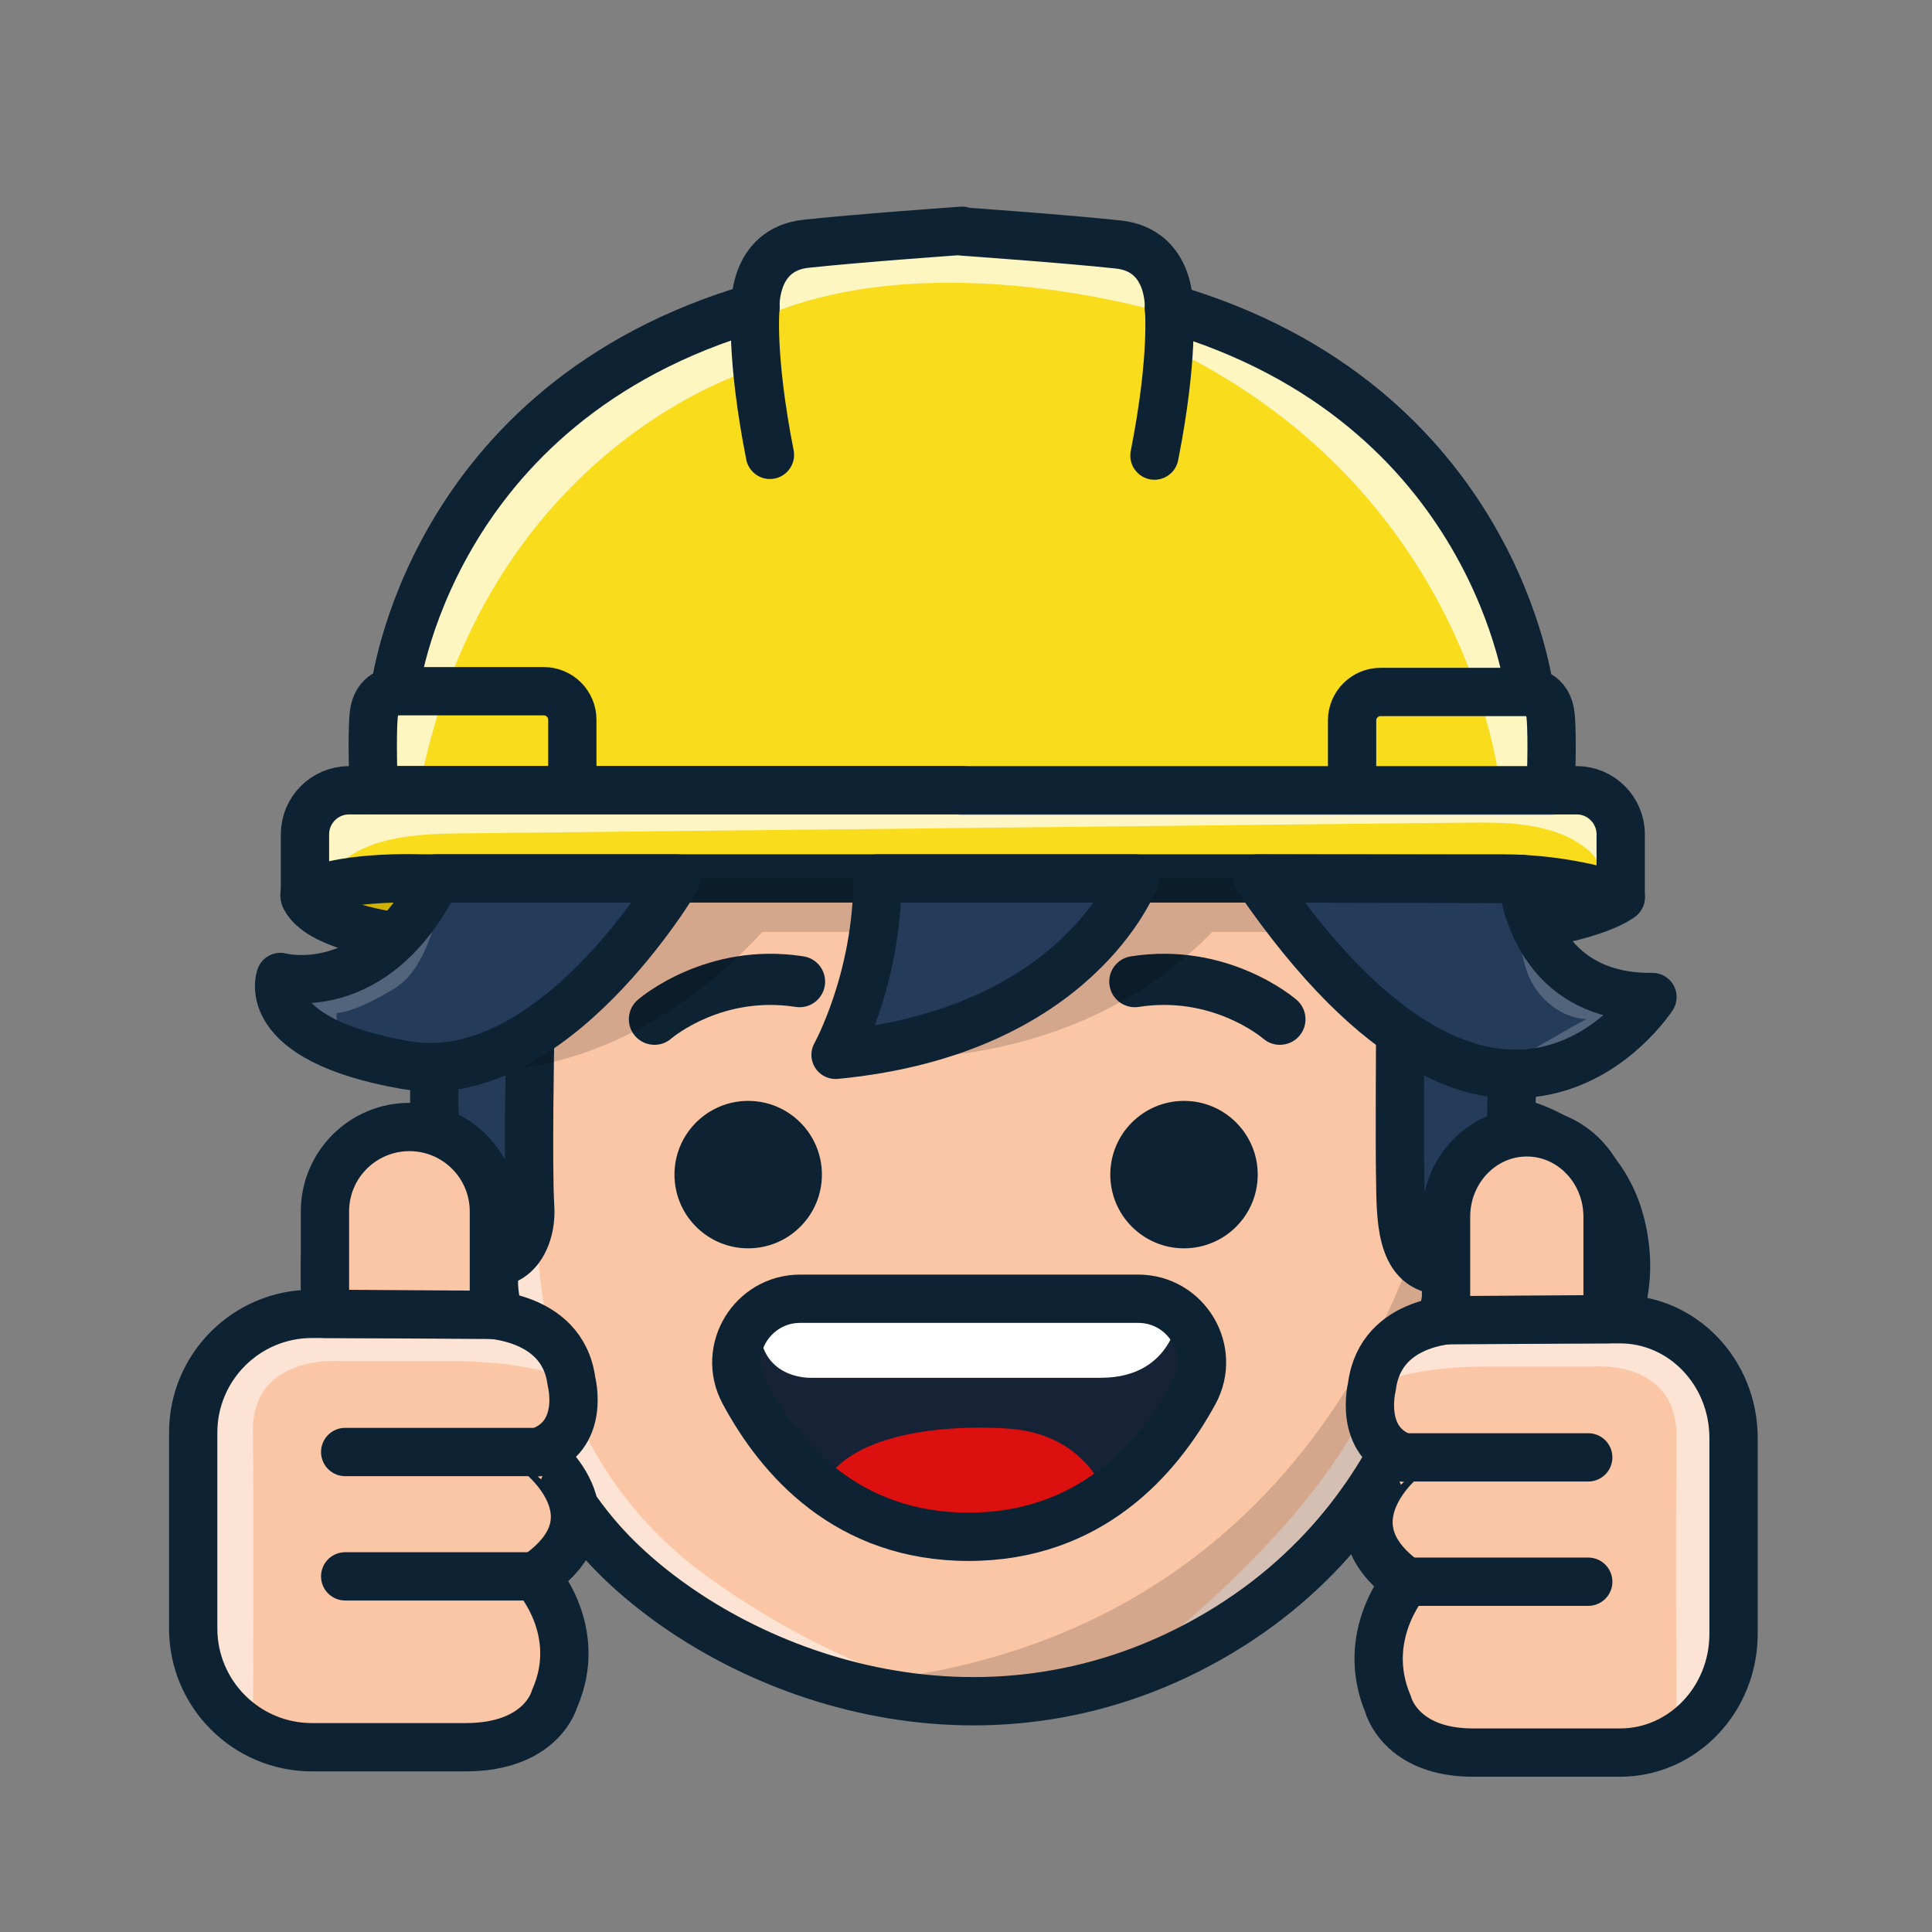 <svg width="360" height="360" viewBox="0 0 360 360" fill="none" xmlns="http://www.w3.org/2000/svg">
<rect x="0" y="0" width="360" height="360" fill="#808080" stroke="none"/>
<path d="M301.987 167.189C301.987 167.189 296.866 171.771 274.241 173.655C251.607 175.539 92.358 180.326 92.358 180.326L82.553 175.539C82.553 175.539 60.022 174.297 56.828 167.189C53.633 160.082 133.96 131.899 133.96 131.899L235.447 128.799L258.621 138.022L301.987 167.189Z" fill="#CFB300"/>
<path d="M301.987 167.189C301.987 167.189 296.866 171.771 274.241 173.655C251.607 175.539 92.358 180.326 92.358 180.326L82.553 175.539C82.553 175.539 60.022 174.297 56.828 167.189C53.633 160.082 133.96 131.899 133.96 131.899L235.447 128.799L258.621 138.022L301.987 167.189Z" stroke="#0D2232" stroke-width="9" stroke-miterlimit="10" stroke-linecap="round" stroke-linejoin="round"/>
<path d="M83.443 208.954C83.443 208.954 57.59 212.054 60.818 241.958C64.055 271.862 101.29 265.619 101.29 265.619L98.087 222.69L83.443 208.954Z" fill="#FBC6A6" stroke="#0D2232" stroke-width="9" stroke-miterlimit="10"/>
<path d="M281.776 208.954C281.776 208.954 301.447 212.191 302.928 234.011C304.41 255.831 280.14 275.108 261.155 267.486C242.169 259.865 256.179 227.272 256.179 227.272L281.776 208.954Z" fill="#FBC6A6" stroke="#0D2232" stroke-width="9" stroke-miterlimit="10"/>
<path opacity="0.4" d="M280.029 221.885C280.029 221.885 290.246 227.297 285.887 239.064C279.79 255.549 267.364 250.976 267.364 250.976L271.132 230.5L280.029 221.885Z" fill="black"/>
<path opacity="0.4" d="M79.692 221.885C79.692 221.885 69.476 227.297 73.835 239.064C79.932 255.549 92.358 250.976 92.358 250.976L88.59 230.5L79.692 221.885Z" fill="black"/>
<path d="M270.104 212.182V236.734C270.104 236.734 269.881 240.99 268.323 247.576C264.829 262.34 254.63 288.818 225.196 305.397C221.009 307.752 216.796 309.713 212.574 311.306C200.311 315.939 188.03 317.506 176.324 316.855C151.104 315.451 128.616 303.745 115.008 290.308C92.914 268.488 91.57 235.227 91.57 235.227V188.744L117.706 157.221L251.941 158.84L268.485 178.236L270.104 212.182Z" fill="#FBC6A6"/>
<path opacity="0.5" d="M131.81 293.769C149.211 306.323 165.525 312.737 178.045 316.008C152.825 314.604 130.337 302.897 116.73 289.461C94.635 267.641 93.291 234.38 93.291 234.38V226.159L100.536 220.49C100.536 220.49 94.096 266.553 131.81 293.769Z" fill="white"/>
<path opacity="0.5" d="M265.753 247.576C262.26 262.34 252.06 288.818 222.627 305.398C218.44 307.753 214.226 309.714 210.004 311.306C224.982 299.634 249.363 278.114 256.839 256.722C259.382 249.486 262.482 247.028 265.753 247.576Z" fill="white"/>
<path d="M301.986 167.19C301.986 167.19 292.558 163.687 279.892 163.687C267.227 163.687 78.784 163.687 78.784 163.687C78.784 163.687 61.674 163.01 56.827 167.19V155.474C56.827 150.936 60.51 147.253 65.048 147.253H293.774C298.312 147.253 301.995 150.936 301.995 155.474V167.19H301.986Z" fill="#F9DC1B"/>
<path d="M288.944 147.254C288.944 147.348 288.944 147.391 288.944 147.391H179.295V147.254H69.638C69.638 147.254 69.638 147.228 69.638 147.185C69.604 146.286 69.253 137.346 69.638 133.252C70.041 128.936 73.543 128.808 73.543 128.808C73.543 128.808 79.606 75.062 140.759 57.284C140.759 57.284 140.219 46.503 150.187 45.432C160.155 44.353 179.287 43.009 179.287 43.009V43.146C179.287 43.146 198.409 44.49 208.377 45.569C218.345 46.648 217.806 57.421 217.806 57.421C278.958 75.199 285.022 128.945 285.022 128.945C285.022 128.945 288.524 129.082 288.927 133.389C289.312 137.388 288.995 146.063 288.944 147.254Z" fill="#F9DC1B"/>
<path opacity="0.73" d="M288.944 147.253H279.627C279.627 147.253 274.908 92.292 217.934 64.811L217.9 58.594C217.9 58.594 173.224 44.601 140.665 59.691L141.076 68.588C141.076 68.588 90.508 82.59 78.116 146.979L69.647 147.176C69.613 146.277 69.262 137.337 69.647 133.243C70.049 128.927 73.552 128.799 73.552 128.799C73.552 128.799 79.615 75.054 140.768 57.276C140.768 57.276 140.228 46.494 150.196 45.423C160.164 44.344 179.295 43 179.295 43V43.137C179.295 43.137 198.418 44.481 208.386 45.56C218.354 46.639 217.815 57.413 217.815 57.413C278.967 75.191 285.03 128.936 285.03 128.936C285.03 128.936 288.533 129.073 288.935 133.38C289.312 137.388 288.995 146.063 288.944 147.253Z" fill="white"/>
<path d="M288.935 133.38C288.533 129.073 285.03 128.936 285.03 128.936C285.03 128.936 278.967 75.191 217.815 57.413C217.815 57.413 218.354 46.639 208.386 45.56C198.418 44.481 179.287 43.137 179.287 43.137V43C179.287 43 160.156 44.344 150.188 45.423C140.22 46.502 140.759 57.276 140.759 57.276C79.606 75.054 73.543 128.799 73.543 128.799C73.543 128.799 70.041 128.936 69.638 133.243C69.236 137.551 69.638 147.253 69.638 147.253H179.287V147.39H288.935C288.935 147.39 289.346 137.696 288.935 133.38Z" stroke="#0D2232" stroke-width="9" stroke-miterlimit="10" stroke-linecap="round" stroke-linejoin="round"/>
<path d="M217.815 57.412C217.815 57.412 218.757 66.438 215.117 84.893Z" fill="#F9DC1B"/>
<path d="M217.815 57.412C217.815 57.412 218.757 66.438 215.117 84.893" stroke="#0D2232" stroke-width="9" stroke-miterlimit="10" stroke-linecap="round" stroke-linejoin="round"/>
<path d="M285.03 128.936H257.258C254.321 128.936 251.94 131.317 251.94 134.254V147.391" stroke="#0D2232" stroke-width="9" stroke-miterlimit="10" stroke-linecap="round" stroke-linejoin="round"/>
<path d="M140.768 57.275C140.768 57.275 139.826 66.301 143.465 84.756Z" fill="#F9DC1B"/>
<path d="M140.768 57.275C140.768 57.275 139.826 66.301 143.465 84.756" stroke="#0D2232" stroke-width="9" stroke-miterlimit="10" stroke-linecap="round" stroke-linejoin="round"/>
<path d="M73.552 128.799H101.324C104.261 128.799 106.642 131.18 106.642 134.117V147.253" stroke="#0D2232" stroke-width="9" stroke-miterlimit="10" stroke-linecap="round" stroke-linejoin="round"/>
<path opacity="0.74" d="M290.528 155.295C284.996 153.188 278.916 153.231 273.007 153.291C229.804 153.753 186.6 154.207 143.397 154.669C124.197 154.875 105.006 155.08 85.806 155.286C77.286 155.38 67.729 155.911 61.991 162.197C60.861 163.439 59.756 164.963 58.095 165.211C55.56 165.597 53.684 162.651 53.633 160.09C53.53 155.286 57.23 151.047 61.597 149.026C65.965 147.014 70.914 146.774 75.719 146.611C146.882 144.188 218.251 151.098 289.261 145.849C293.363 145.549 298.21 145.523 300.667 148.829C302.021 150.653 302.243 153.059 302.423 155.329C302.594 157.615 304.461 166.145 299.862 162.882C298.372 161.829 297.345 159.525 295.803 158.292C294.228 157.033 292.421 155.954 290.528 155.295Z" fill="white"/>
<path d="M301.986 167.19C301.986 167.19 292.558 163.687 279.892 163.687C267.227 163.687 78.784 163.687 78.784 163.687C78.784 163.687 61.674 163.01 56.827 167.19V155.474C56.827 150.936 60.51 147.253 65.048 147.253H293.774C298.312 147.253 301.995 150.936 301.995 155.474V167.19H301.986Z" stroke="#0D2232" stroke-width="9" stroke-miterlimit="10" stroke-linecap="round" stroke-linejoin="round"/>
<path d="M98.789 192.88C98.789 192.88 98.327 217.706 98.789 224.848C99.251 231.99 94.404 238.456 86.997 233.472C79.589 228.488 81.028 198.858 81.028 198.858C81.028 198.858 88.718 199.209 98.789 192.88Z" fill="#253B5A" stroke="#0D2232" stroke-width="9" stroke-miterlimit="10"/>
<path d="M139.415 232.607C147.001 232.607 153.151 226.457 153.151 218.871C153.151 211.285 147.001 205.135 139.415 205.135C131.829 205.135 125.679 211.285 125.679 218.871C125.679 226.457 131.829 232.607 139.415 232.607Z" fill="#0D2232"/>
<path d="M220.623 232.607C228.209 232.607 234.359 226.457 234.359 218.871C234.359 211.285 228.209 205.135 220.623 205.135C213.037 205.135 206.887 211.285 206.887 218.871C206.887 226.457 213.037 232.607 220.623 232.607Z" fill="#0D2232"/>
<path d="M238.487 194.687C237.382 194.687 236.278 194.31 235.379 193.531C234.959 193.18 225.727 185.507 212.197 187.622C209.594 188.033 207.153 186.252 206.75 183.649C206.339 181.045 208.121 178.605 210.724 178.202C228.785 175.376 241.108 185.867 241.621 186.321C243.608 188.05 243.822 191.065 242.092 193.052C241.15 194.131 239.823 194.687 238.487 194.687Z" fill="#0D2232"/>
<path d="M121.954 194.687C123.058 194.687 124.163 194.31 125.062 193.531C125.482 193.18 134.713 185.507 148.244 187.622C150.847 188.033 153.288 186.252 153.69 183.649C154.101 181.045 152.32 178.605 149.717 178.202C131.656 175.376 119.333 185.867 118.819 186.321C116.833 188.05 116.618 191.065 118.348 193.052C119.29 194.131 120.618 194.687 121.954 194.687Z" fill="#0D2232"/>
<path d="M222.524 259.496C218.936 266.082 213.661 273.25 206.125 278.525C199.471 283.183 191.053 286.36 180.477 286.36C168.942 286.36 160.01 282.575 153.142 277.223C146.557 272.094 141.872 265.508 138.61 259.428C135.758 254.093 137.462 248.013 141.633 244.63C143.636 243.003 146.206 242.001 149.109 242.001H212.068C214.971 242.001 217.54 243.003 219.544 244.63C223.732 248.03 225.436 254.161 222.524 259.496Z" fill="#162336"/>
<path d="M205.132 256.73C191.619 256.73 151.027 256.73 151.027 256.73C151.027 256.73 140.211 257.141 141.642 244.63C143.645 243.003 146.214 242.001 149.118 242.001H212.077C214.98 242.001 217.549 243.003 219.553 244.63C219.699 244.758 218.637 256.73 205.132 256.73Z" fill="white"/>
<path d="M206.133 278.524C199.48 283.183 191.061 286.36 180.485 286.36C168.95 286.36 160.018 282.575 153.15 277.223C157.201 268.308 172.196 265.328 187.311 266.159C198.949 266.792 204.001 273.669 206.133 278.524Z" fill="#DD1010"/>
<path d="M149.109 242.001H212.068C221.052 242.001 226.824 251.609 222.525 259.496C215.759 271.905 203.034 286.36 180.477 286.36C157.878 286.36 145.272 271.854 138.61 259.428C134.388 251.541 140.16 242.001 149.109 242.001Z" stroke="#0D2232" stroke-width="9" stroke-miterlimit="10"/>
<g opacity="0.16">
<path d="M97.821 163.687H270.104L274.232 173.655H92.349L97.821 163.687Z" fill="black"/>
<path d="M81.028 198.858C81.028 198.858 111.531 206.376 142.061 173.664L115.017 169.562L81.028 198.858Z" fill="black"/>
<path d="M155.694 196.554C155.694 196.554 201.21 204.107 230.386 168.671L205.123 169.553L155.694 196.554Z" fill="black"/>
</g>
<path opacity="0.16" d="M267.363 218.871C267.363 218.871 252.548 302.263 164.121 312.985C164.121 312.985 256.719 326.138 268.168 236.691L267.363 218.871Z" fill="black"/>
<path d="M126.064 163.687C126.064 163.687 102.891 203.294 75.41 198.438C72.918 197.993 70.675 197.496 68.679 196.965C48.683 191.587 52.246 182.056 52.246 182.056C52.246 182.056 68.962 186.646 80.531 165.246C80.805 164.74 81.071 164.227 81.337 163.696H126.064V163.687Z" fill="#253B5A"/>
<path opacity="0.21" d="M73.552 184.163C65.853 188.873 62.753 188.744 62.753 188.744C62.753 188.744 61.811 192.658 68.679 196.965C48.683 191.587 52.246 182.056 52.246 182.056C52.246 182.056 70.983 185.087 82.552 163.687C82.57 163.978 81.165 179.504 73.552 184.163Z" fill="white"/>
<path d="M307.912 185.781C307.912 185.781 296.471 203.533 276.509 199.5C265.077 197.188 250.844 187.725 234.359 163.695L283.652 163.798C283.652 163.798 283.806 166.273 284.85 169.561C286.957 176.13 292.643 185.961 307.912 185.781Z" fill="#253B5A"/>
<path opacity="0.21" d="M307.913 185.781C307.913 185.781 296.472 203.533 276.51 199.5C278.788 198.849 280.997 197.915 283.112 196.862C287.377 194.73 291.368 192.084 295.607 189.9C290.897 189.677 286.7 186.2 284.851 181.859C283.549 178.793 282.641 173.68 284.131 170.52C284.328 170.101 284.585 169.784 284.868 169.57C286.957 176.13 292.644 185.961 307.913 185.781Z" fill="white"/>
<path d="M283.66 163.79C283.66 163.79 285.013 186.047 307.912 185.781C307.912 185.781 279.627 229.695 234.368 163.687L283.66 163.79Z" stroke="#0D2232" stroke-width="9" stroke-miterlimit="10" stroke-linecap="round" stroke-linejoin="round"/>
<path d="M211.461 163.687C211.461 163.687 200.953 192.247 155.694 196.554C155.694 196.554 163.504 182.544 163.504 163.687H211.461Z" fill="#253B5A" stroke="#0D2232" stroke-width="9" stroke-miterlimit="10" stroke-linecap="round" stroke-linejoin="round"/>
<path d="M126.064 163.687C126.064 163.687 102.891 203.293 75.419 198.438C47.947 193.582 52.246 182.047 52.246 182.047C52.246 182.047 69.758 186.851 81.345 163.678H126.064V163.687Z" stroke="#0D2232" stroke-width="9" stroke-miterlimit="10" stroke-linecap="round" stroke-linejoin="round"/>
<path d="M270.104 236.735C270.104 236.735 267.766 281.42 225.196 305.398C182.627 329.376 137.103 312.129 115.008 290.309C92.914 268.489 91.57 235.228 91.57 235.228" stroke="#0D2232" stroke-width="9" stroke-miterlimit="10"/>
<path d="M281.776 200.091C281.776 200.091 281.374 222.964 280.432 227.409C279.49 231.853 275.585 237.377 268.177 236.7C260.77 236.024 261.035 226.467 260.907 219.727C260.77 212.996 260.907 192.418 260.907 192.418C260.907 192.418 270.995 200.391 281.776 200.091Z" fill="#253B5A" stroke="#0D2232" stroke-width="9" stroke-miterlimit="10" stroke-linecap="round" stroke-linejoin="round"/>
<path d="M99.76 293.73C99.76 293.73 108.991 303.76 103.331 316.55C103.331 316.55 101.02 325.57 86.76 325.57H58.13C54.13 325.57 50.38 324.51 47.141 322.65C40.49 318.84 36.001 311.66 36.001 303.45L36.001 266.95C36.001 254.73 45.91 244.83 58.13 244.83H89.061C89.061 244.83 104.79 244.41 106.47 257.41C106.47 257.41 109.19 267.69 100.18 270.62C100.18 270.61 116.12 282.65 99.76 293.73Z" fill="#FBC6A6"/>
<path opacity="0.5" d="M106.47 257.4C106.47 257.4 100.39 253.63 83.82 253.63C67.25 253.63 63.06 253.63 63.06 253.63C63.06 253.63 46.91 252.37 47.12 266.84C47.28 278.04 47.19 309.15 47.14 322.64C40.49 318.83 36 311.65 36 303.44L36 266.94C36 254.72 45.91 244.82 58.13 244.82H89.06C89.07 244.82 104.79 244.39 106.47 257.4Z" fill="white"/>
<path d="M99.76 293.73C99.76 293.73 108.99 303.76 103.33 316.55C103.33 316.55 101.02 325.57 86.76 325.57H58.13C45.91 325.57 36 315.66 36 303.44L36 266.95C36 254.73 45.91 244.82 58.13 244.82H89.07C89.07 244.82 104.8 244.4 106.48 257.4C106.48 257.4 109.21 267.68 100.19 270.61C100.18 270.61 116.12 282.65 99.76 293.73Z" stroke="#0D2232" stroke-width="9" stroke-miterlimit="10" stroke-linecap="round" stroke-linejoin="round"/>
<path d="M64.321 270.56H100.181" stroke="#0D2232" stroke-width="9" stroke-miterlimit="10" stroke-linecap="round" stroke-linejoin="round"/>
<path d="M64.32 293.73H100.18" stroke="#0D2232" stroke-width="9" stroke-miterlimit="10" stroke-linecap="round" stroke-linejoin="round"/>
<path d="M92.03 245.01V225.74C92.03 217.04 84.98 210 76.29 210C67.59 210 60.55 217.05 60.55 225.74V244.81L92.03 245.01Z" fill="#FBC6A6"/>
<path d="M92.03 245.01V225.74C92.03 217.04 84.98 210 76.29 210C67.59 210 60.55 217.05 60.55 225.74V244.81L92.03 245.01Z" stroke="#0D2232" stroke-width="9" stroke-miterlimit="10" stroke-linecap="round" stroke-linejoin="round"/>
<path d="M262.058 294.73C262.058 294.73 253.233 304.76 258.644 317.55C258.644 317.55 260.853 326.57 274.488 326.57L301.862 326.57C305.687 326.57 309.273 325.51 312.37 323.65C318.729 319.84 323.022 312.66 323.022 304.45L323.022 267.95C323.022 255.73 313.547 245.83 301.862 245.83L272.289 245.83C272.289 245.83 257.248 245.41 255.642 258.41C255.642 258.41 253.041 268.69 261.656 271.62C261.656 271.61 246.415 283.65 262.058 294.73Z" fill="#FBC6A6"/>
<path opacity="0.5" d="M255.643 258.4C255.643 258.4 261.456 254.63 277.299 254.63C293.143 254.63 297.149 254.63 297.149 254.63C297.149 254.63 312.591 253.37 312.39 267.84C312.237 279.04 312.323 310.15 312.371 323.64C318.729 319.83 323.022 312.65 323.022 304.44L323.022 267.94C323.022 255.72 313.547 245.82 301.863 245.82L272.289 245.82C272.28 245.82 257.249 245.39 255.643 258.4Z" fill="white"/>
<path d="M262.058 294.73C262.058 294.73 253.233 304.76 258.645 317.55C258.645 317.55 260.854 326.57 274.488 326.57L301.863 326.57C313.547 326.57 323.022 316.66 323.022 304.44L323.022 267.95C323.022 255.73 313.547 245.82 301.863 245.82L272.28 245.82C272.28 245.82 257.239 245.4 255.633 258.4C255.633 258.4 253.023 268.68 261.647 271.61C261.657 271.61 246.416 283.65 262.058 294.73Z" stroke="#0D2232" stroke-width="9" stroke-miterlimit="10" stroke-linecap="round" stroke-linejoin="round"/>
<path d="M295.944 271.56L261.656 271.56" stroke="#0D2232" stroke-width="9" stroke-miterlimit="10" stroke-linecap="round" stroke-linejoin="round"/>
<path d="M295.944 294.73L261.656 294.73" stroke="#0D2232" stroke-width="9" stroke-miterlimit="10" stroke-linecap="round" stroke-linejoin="round"/>
<path d="M269.45 246.01L269.45 226.74C269.45 218.04 276.191 211 284.5 211C292.818 211 299.549 218.05 299.549 226.74L299.549 245.81L269.45 246.01Z" fill="#FBC6A6"/>
<path d="M269.45 246.01L269.45 226.74C269.45 218.04 276.191 211 284.5 211C292.818 211 299.549 218.05 299.549 226.74L299.549 245.81L269.45 246.01Z" stroke="#0D2232" stroke-width="9" stroke-miterlimit="10" stroke-linecap="round" stroke-linejoin="round"/>
</svg>
